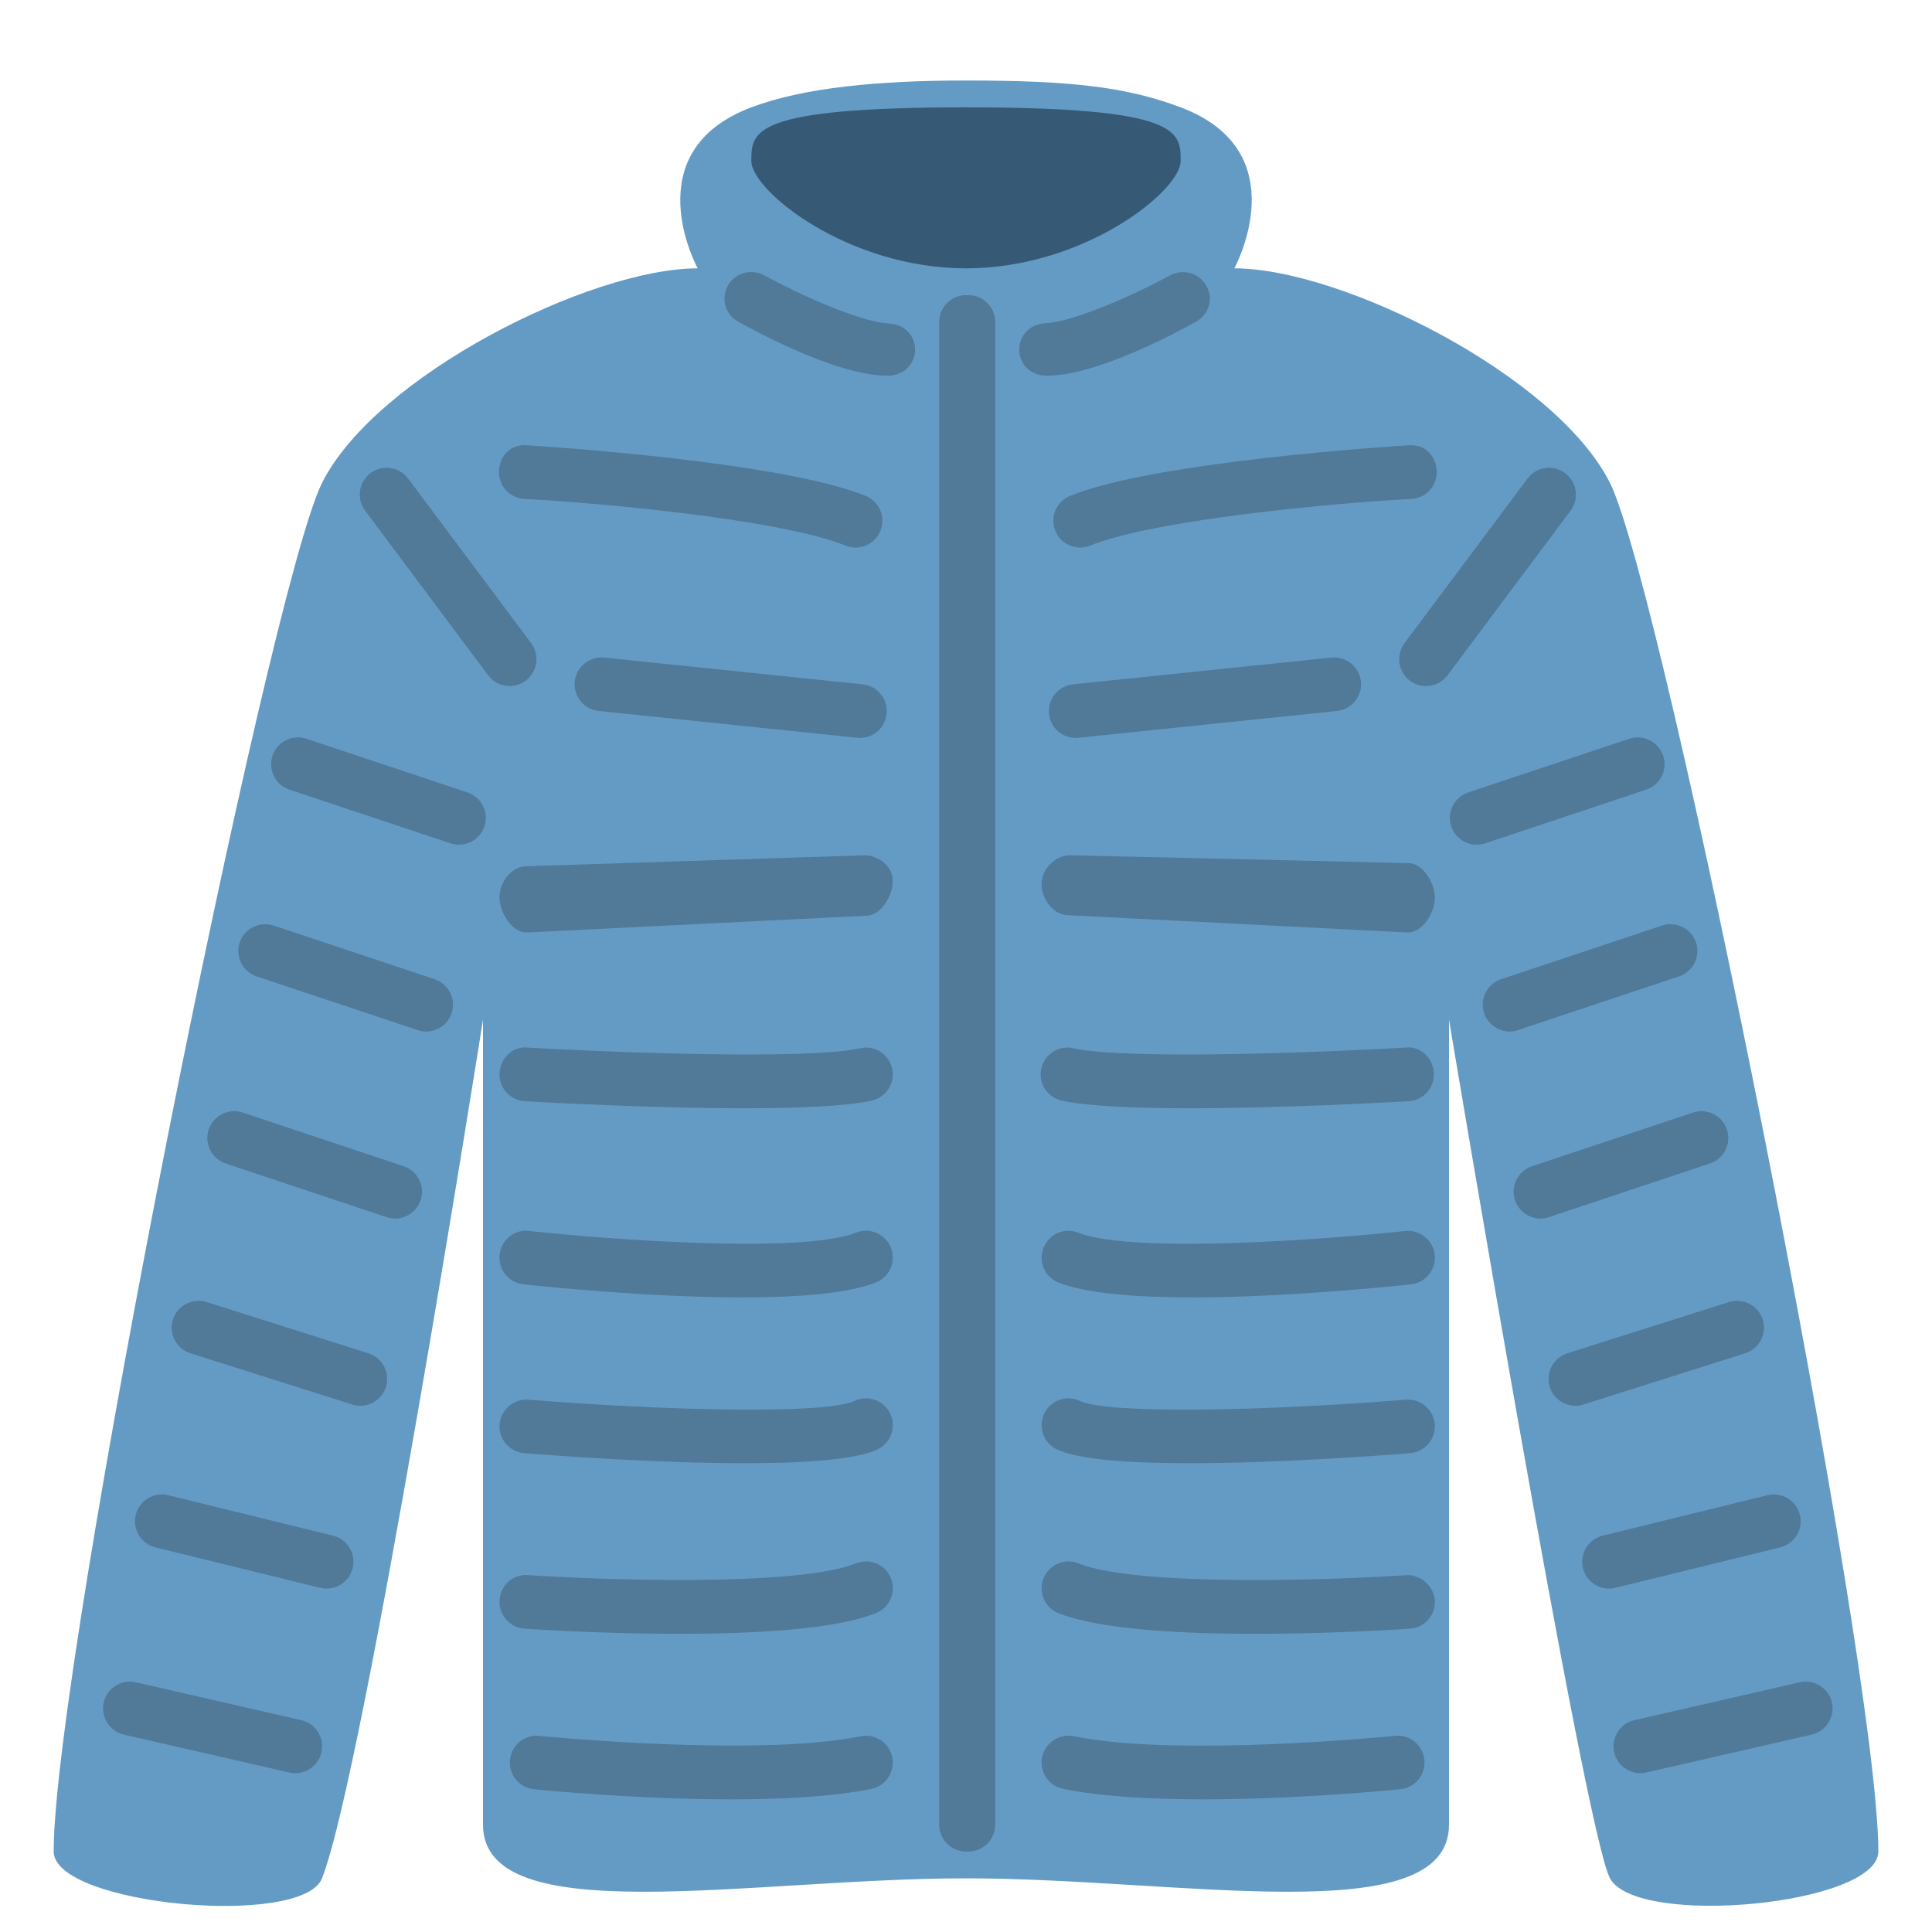 <svg viewBox="0 0 36 36" xmlns="http://www.w3.org/2000/svg"><path d="m30 9c-1-2-5-4-7-4 0 0 1.194-2.174-1-3-.987-.372-2-.5-4-.5-1.615 0-3.013.128-4 .5-2.194.826-1 3-1 3-2 0-6 2-7 4s-5 21.969-5 25.5c0 1 4.632 1.43 5 .5.791-2 3-16 3-16v15c0 2 5 1 9 1s9 1 9-1v-15s2.525 15.12 3 16c.499.923 5 .5 5-.5 0-3.531-4-23.5-5-25.5z" fill="#649bc5"/><path d="m14 3c0-.552 0-1 4-1s4 .448 4 1-1.791 2-4 2-4-1.448-4-2z" fill="#365a75"/><g fill="#517998"><path d="m18 34.5c-.276 0-.5-.224-.5-.5v-28c0-.276.224-.5.5-.5s.5.224.5.5v28c0 .276-.224.5-.5.5zm-4.375-.972c-1.794 0-3.564-.177-3.675-.188-.275-.027-.475-.272-.447-.548.028-.273.273-.479.548-.446.041.003 4.044.401 5.985.007.272-.055.535.119.59.391.055.271-.119.534-.39.59-.72.145-1.669.194-2.611.194zm-.97-3.084c-1.378 0-2.627-.079-2.881-.096-.275-.019-.484-.257-.465-.532s.246-.49.533-.466c1.323.089 5.002.223 6.109-.219.257-.102.547.021.65.278s-.022.548-.279.649c-.763.306-2.28.386-3.667.386zm1.217-3.179c-1.65 0-3.551-.143-4.105-.188-.275-.022-.48-.264-.458-.538.023-.275.268-.479.539-.458 2.574.208 5.549.275 6.072.024.25-.119.548-.014.667.235s.014.548-.235.667c-.409.196-1.39.258-2.48.258zm-.039-3.09c-1.77 0-3.75-.208-4.08-.244-.274-.03-.473-.276-.443-.552.029-.274.272-.478.551-.442 1.344.147 5.059.438 6.091.032.255-.104.547.025.649.281.101.258-.025.548-.282.648-.527.208-1.472.277-2.486.277zm.047-3.524c-1.753 0-3.767-.112-4.102-.132-.276-.016-.486-.252-.47-.528.016-.275.249-.505.528-.47 1.382.08 5.187.237 6.189.012.27-.062.537.107.598.377s-.108.537-.378.598c-.475.106-1.379.143-2.365.143zm-4.073-3.276c-.27 0-.492-.371-.5-.642-.007-.276.211-.584.487-.591l6.328-.205c.246.011.506.191.513.467s-.211.652-.487.659l-6.328.312zm6.745-10.375h-.024c-.973 0-2.588-.904-2.769-1.004-.242-.133-.331-.429-.197-.671.133-.242.438-.325.679-.194.606.333 1.775.872 2.334.898.276.013.489.233.476.508-.012.269-.234.463-.499.463zm10.02 5.784c-.104 0-.21-.033-.3-.1-.221-.166-.266-.479-.101-.7l2.293-3.068c.167-.222.48-.264.7-.1.221.166.266.479.101.7l-2.293 3.068c-.098.131-.248.2-.4.2z"/><path d="m18.044 34.5c-.276 0-.5-.224-.5-.5v-28c0-.276.224-.5.5-.5s.5.224.5.5v28c0 .276-.224.5-.5.5zm9.473-18.76c-.209 0-.404-.132-.475-.342-.087-.262.055-.545.316-.632l3-1c.262-.087.545.054.633.316.087.262-.055.545-.316.632l-3 1c-.053.018-.106.026-.158.026zm.612 3.481c-.209 0-.404-.133-.475-.342-.087-.262.055-.545.316-.633l3-1c.263-.084.545.054.633.316.087.262-.055.545-.316.632l-3 1c-.053.019-.105.027-.158.027zm.576 3.485c-.209 0-.404-.133-.475-.342-.087-.262.055-.545.316-.633l3-1c.262-.087.545.055.633.316.087.262-.055.545-.316.633l-3 1c-.052.019-.105.026-.158.026zm.642 3.488c-.209-.003-.402-.139-.469-.349-.083-.263.063-.544.326-.628l3.014-.955c.263-.082.544.063.628.326.083.263-.063.544-.326.628l-3.014.955c-.054.017-.107.024-.159.023zm.594 3.405c-.208-.017-.392-.165-.445-.379-.065-.268.099-.539.367-.605l3.071-.754c.269-.065.539.099.605.367.065.268-.099.539-.367.605l-3.071.754c-.054.013-.107.017-.16.012zm.577 3.439c-.208-.02-.39-.171-.44-.386-.061-.269.107-.537.376-.599l3.082-.706c.269-.061.537.107.599.376.061.269-.107.537-.376.599l-3.082.706c-.053.013-.106.015-.159.01zm-8.099.49c-.942 0-1.891-.049-2.61-.195-.271-.056-.445-.319-.391-.59.056-.271.324-.446.59-.391 1.943.399 5.946-.003 5.985-.007.271-.032.521.171.548.446.028.275-.172.521-.446.548-.113.012-1.882.189-3.676.189zm.971-3.084c-1.388 0-2.904-.08-3.667-.385-.257-.102-.381-.393-.278-.649s.395-.383.649-.278c1.108.441 4.786.309 6.109.219.248-.017.514.189.532.466.019.275-.189.514-.466.532-.253.016-1.502.095-2.879.095zm-1.218-3.179c-1.091 0-2.071-.062-2.479-.258-.249-.119-.354-.418-.235-.667s.419-.353.667-.235c.524.251 3.497.185 6.072-.024.271-.021.517.183.538.458.022.274-.183.516-.458.538-.553.045-2.455.188-4.105.188zm.038-3.09c-1.014 0-1.958-.068-2.485-.276-.257-.101-.383-.391-.281-.648s.392-.385.648-.281c1.031.404 4.746.115 6.09-.032.271-.03.521.167.552.442.03.275-.168.521-.442.552-.332.035-2.312.243-4.082.243zm-.064-3.524c1.753 0 3.767-.112 4.102-.132.276-.016.486-.252.47-.528-.016-.275-.249-.505-.528-.47-1.382.08-5.187.237-6.189.012-.269-.062-.537.107-.598.377s.108.537.378.598c.476.106 1.38.143 2.365.143zm4.09-3.276h-.013l-6.328-.322c-.276-.007-.494-.315-.487-.591.007-.275.251-.511.513-.526l6.328.147c.276.007.494.383.487.659-.007.272-.229.633-.5.633zm-6.193-3.625c-.253 0-.47-.191-.496-.449-.028-.274.171-.52.445-.549l4.818-.499c.267-.028.521.171.549.446.028.274-.171.52-.445.549l-4.818.499zm.084-3.547c-.197 0-.385-.118-.463-.312-.104-.256.02-.547.275-.651 1.6-.648 6.095-.93 6.307-.942.312-.025.511.199.524.474.015.276-.197.511-.474.525-1.393.072-4.783.383-5.982.869-.061.025-.125.037-.187.037zm-10.631 2.581c.104 0 .21-.033.3-.1.221-.166.266-.479.101-.7l-2.293-3.068c-.167-.222-.48-.264-.7-.1-.221.166-.266.479-.1.7l2.293 3.068c.097.131.248.2.399.2zm-.944 2.956c.209 0 .404-.132.475-.342.087-.262-.055-.545-.316-.632l-3-1c-.262-.087-.545.054-.633.316-.087.262.055.545.316.632l3 1c.052.018.105.026.158.026zm-.612 3.481c.209 0 .404-.133.475-.342.087-.262-.055-.545-.316-.633l-3-1c-.263-.084-.545.054-.633.316-.087.262.055.545.316.632l3 1c.052.019.105.027.158.027zm-.577 3.485c.209 0 .404-.133.475-.342.087-.262-.055-.545-.316-.633l-3-1c-.262-.087-.545.055-.633.316-.087.262.055.545.316.633l3 1c.053.019.106.026.158.026zm-.641 3.488c.209-.003.402-.139.469-.349.083-.263-.063-.544-.326-.628l-3.014-.955c-.263-.082-.544.063-.628.326-.083.263.063.544.326.628l3.014.955c.053.017.106.024.159.023zm-.595 3.405c.208-.017.392-.165.445-.379.065-.268-.099-.539-.367-.605l-3.071-.754c-.269-.065-.539.099-.605.367-.065.268.099.539.367.605l3.071.754c.055.013.108.017.16.012zm-.577 3.439c.208-.02.39-.171.44-.386.061-.269-.107-.537-.376-.599l-3.082-.706c-.269-.061-.537.107-.599.376-.061.269.107.537.376.599l3.082.706c.053.013.107.015.159.01zm10.475-19.288c.253 0 .47-.191.496-.449.028-.274-.171-.52-.445-.549l-4.818-.499c-.267-.028-.521.171-.549.446-.028.274.171.52.445.549l4.818.499zm-.083-3.547c.197 0 .385-.118.463-.312.104-.256-.02-.547-.275-.651-1.6-.648-6.095-.93-6.307-.942-.313-.026-.511.199-.525.473-.015.276.197.512.474.526 1.394.072 4.783.383 5.982.869.062.025.125.037.188.037zm3.55-3.203c-.266 0-.487-.193-.5-.461-.013-.276.201-.502.476-.515.561-.026 1.729-.56 2.334-.892.243-.132.548-.044.68.199.133.242.044.532-.197.664-.181.1-1.797 1.005-2.769 1.005z"/></g></svg>